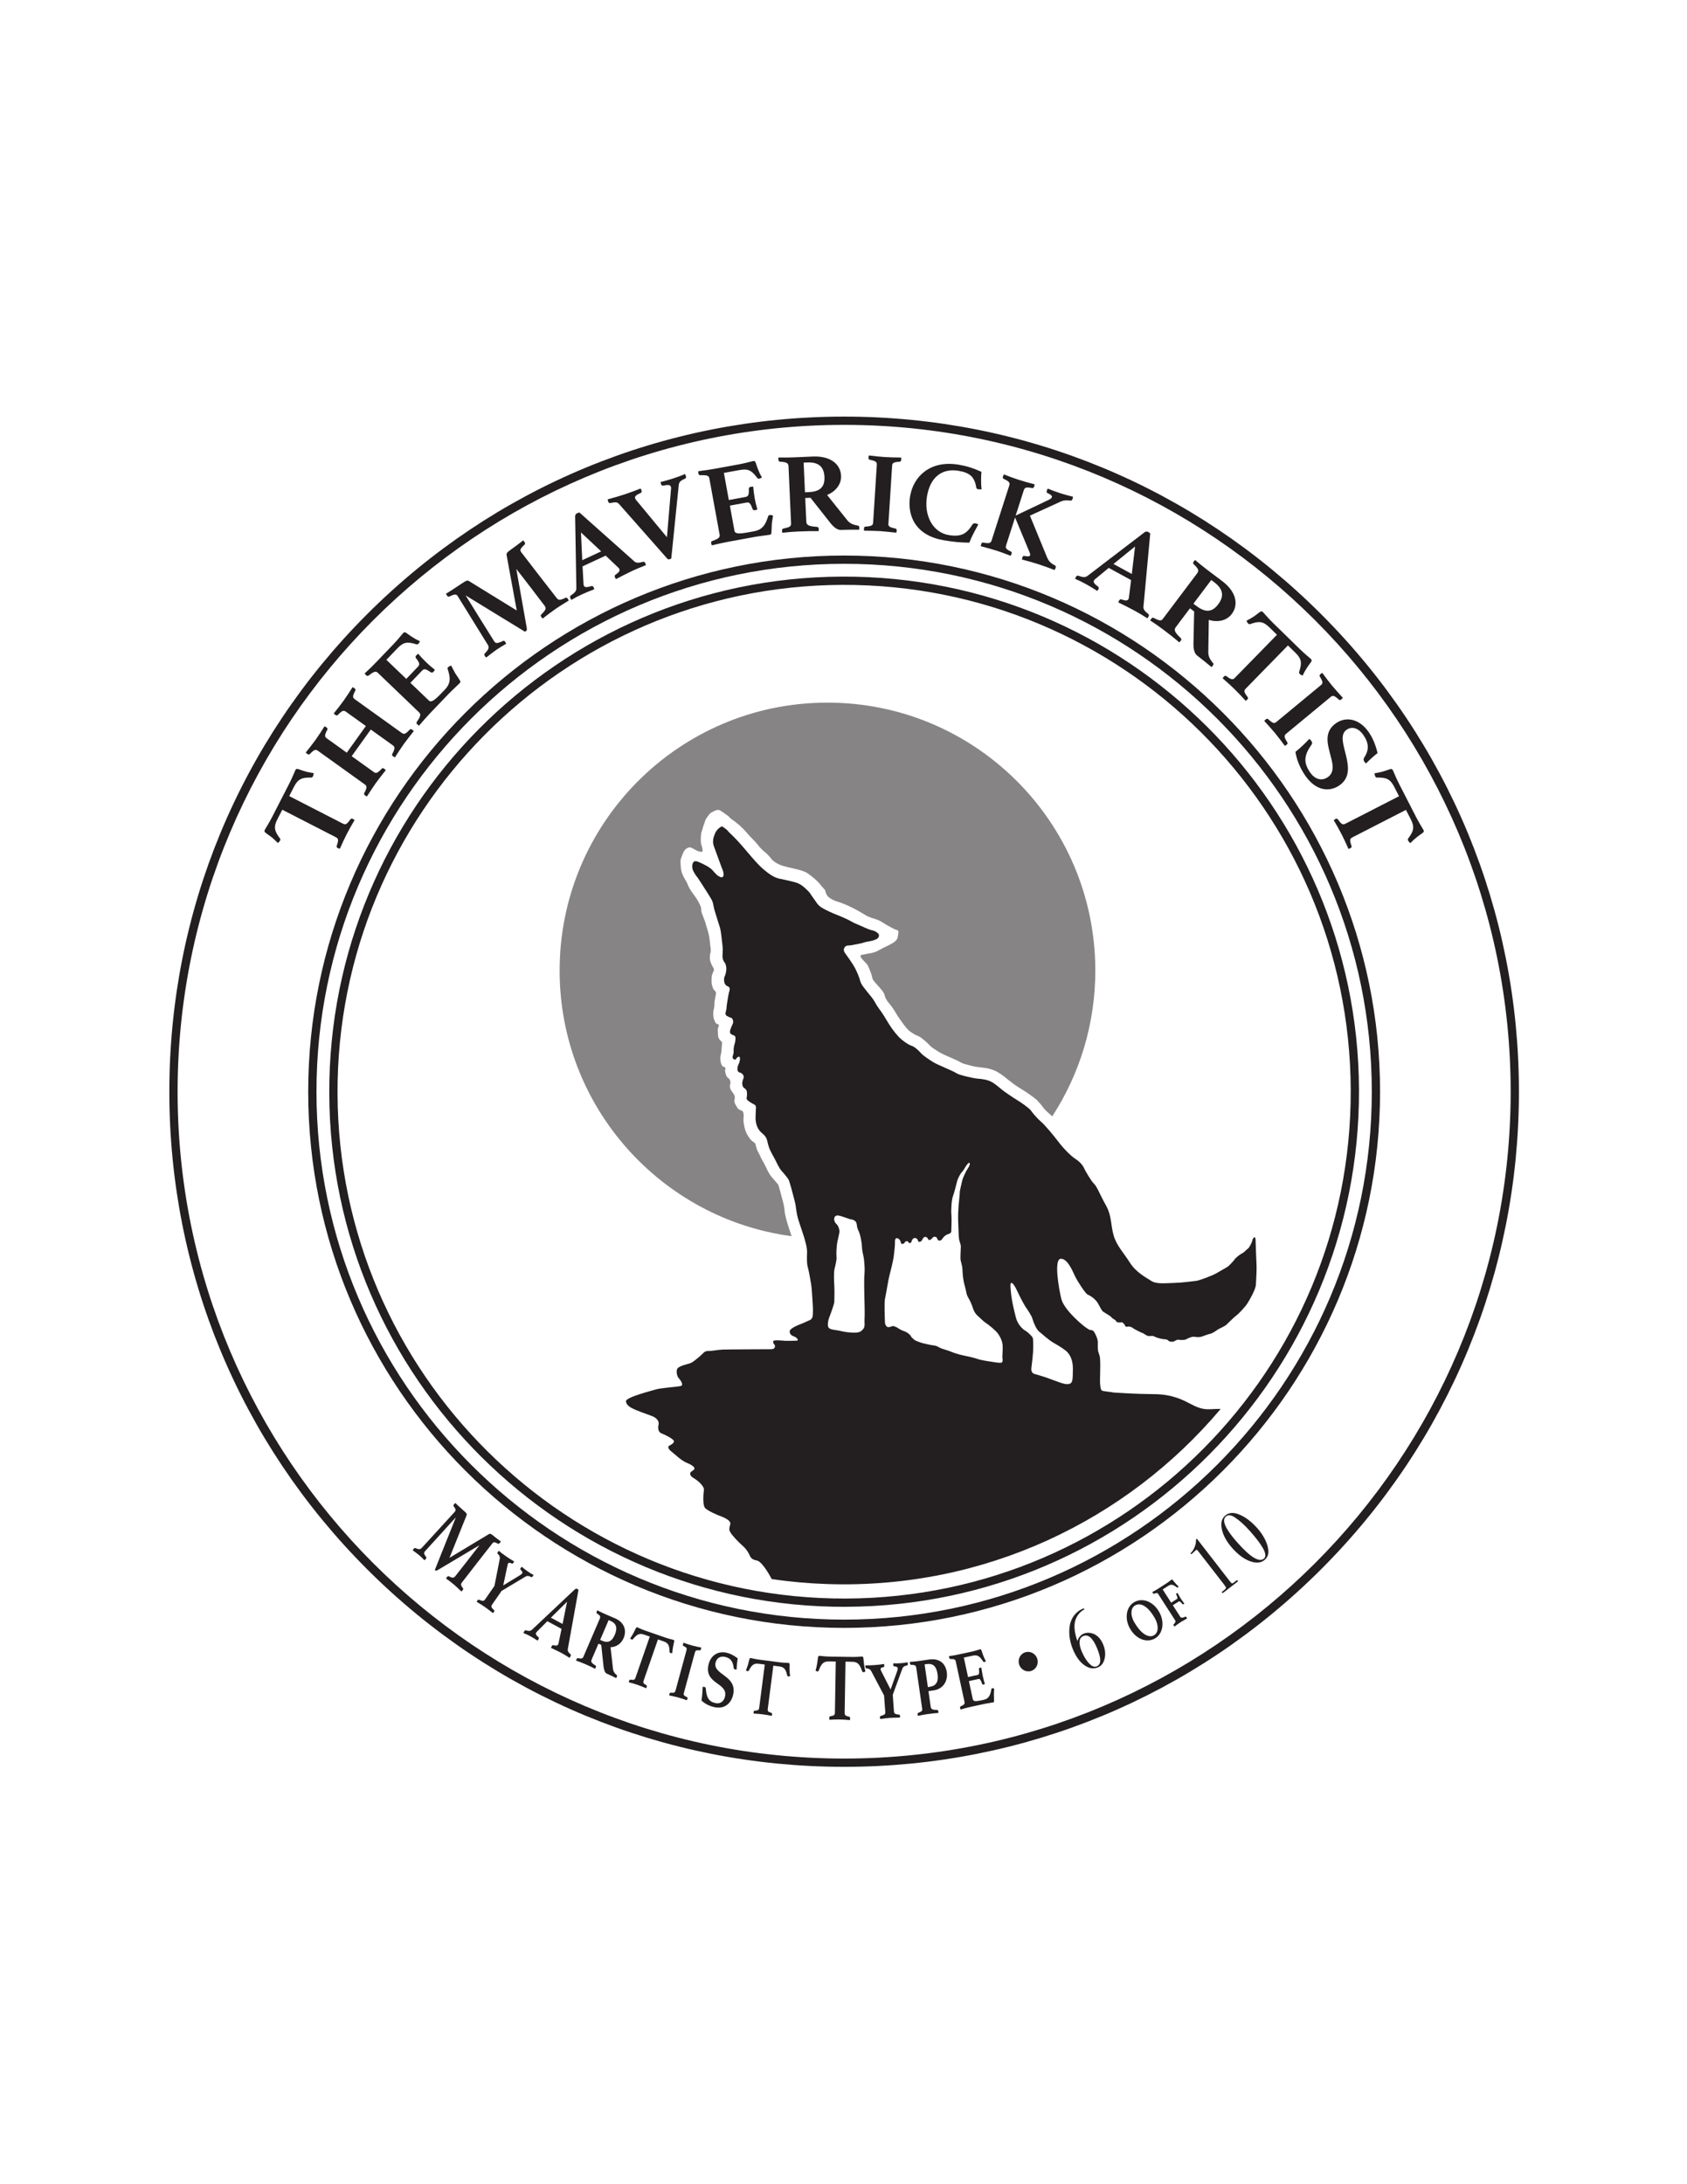 <?xml version="1.0" encoding="UTF-8"?>
<svg xmlns="http://www.w3.org/2000/svg" version="1.1" viewBox="0 0 612 792">
  <defs>
    <style>
      .cls-1, .cls-2 {
        fill: #231f20;
      }

      .cls-2 {
        opacity: .55;
      }
    </style>
  </defs>
  <!-- Generator: Adobe Illustrator 28.7.4, SVG Export Plug-In . SVG Version: 1.2.0 Build 166)  -->
  <g>
    <g id="Layer_1">
      <path class="cls-1" d="M306.94,582.64c-102.99.39-187.1-83.08-187.49-186.07-.39-102.99,83.08-187.1,186.07-187.49,102.99-.39,187.1,83.08,187.49,186.06.39,102.99-83.07,187.1-186.06,187.49ZM305.53,212.08c-101.34.39-183.46,83.14-183.08,184.48s83.14,183.46,184.48,183.08c101.34-.39,183.46-83.14,183.08-184.48-.39-101.34-83.14-183.46-184.48-183.08Z"/>
      <path class="cls-1" d="M306.23,590.28c-107.2,0-194.42-87.22-194.42-194.42s87.22-194.42,194.42-194.42,194.42,87.22,194.42,194.42-87.22,194.42-194.42,194.42ZM306.23,204.44c-105.55,0-191.42,85.87-191.42,191.42s85.87,191.42,191.42,191.42,191.42-85.87,191.42-191.42-85.87-191.42-191.42-191.42Z"/>
      <path class="cls-1" d="M306.23,640.66c-65.39,0-126.86-25.46-173.1-71.7-46.24-46.24-71.7-107.71-71.7-173.1s25.46-126.86,71.7-173.1c46.23-46.23,107.72-71.7,173.1-71.7,0,0,0,0,0,0,65.39,0,126.86,25.46,173.1,71.7s71.7,107.71,71.7,173.1-25.46,126.86-71.7,173.1c-46.24,46.24-107.71,71.7-173.1,71.7ZM306.23,154.06c-133.33,0-241.8,108.47-241.8,241.8s108.47,241.8,241.8,241.8,241.8-108.47,241.8-241.8-108.47-241.8-241.8-241.8Z"/>
      <path class="cls-1" d="M403.59,504.9c2.16.15,8.6.59,15.25.63,6.65.04,10.68,2.32,12.69,3.35,2.01,1.03,4.37,2.34,7.49,2.11,1.22-.09,2.49-.11,3.59-.11l.18.05c-34.07,40.37-85.62,65.32-142.51,63.46-6.99-.23-13.59-.82-20.34-1.82h0c-1.36-2.66-3.81-6.46-5.36-6.72-2.22-.37-2.36-1.41-2.85-2.35-.49-.93-1.19-2.04-2.37-3.04-1.18-1-3.72-3.62-4.38-4.8s-.42-1.45-.05-3.01-3.3-2.79-4.03-3.07-4.13-1.72-5.1-2.75c-.97-1.04-.64-5.23-.44-6.51.2-1.28-1.95-3.28-3.45-4.18-1.49-.9-1.49-1.28-1.53-1.9-.04-.62,1.49-1.11,1.55-1.67.07-.55-.73-1.31-2.78-2.14-2.05-.82-4.48-3.27-5.59-4.1-1.11-.83-1.43-1.8-.8-2.11.62-.31,1.69-.84,1.73-1.6.03-.76-3.23-2.38-4.41-2.82-1.18-.45-1.53-1.62-1.19-3.18.34-1.56-1.05-2.53-1.88-2.94-.83-.41-4.3-1.54-6.32-2.4-2.01-.86-3.44-1.68-3.62-3.14s9.17-3.81,10.93-4.34,7.58-.9,8.9-1.21c1.32-.32-.11-2.25-.6-2.77s-1.01-1.69-.74-3.15c.27-1.46,4.05-1.96,5.19-2.51,1.14-.56,3.87-2.96,4.39-3.55.52-.59,1.28-.8,1.97-.74.69.07,3.46-.43,4.99-.5,1.52-.08,16.08-.13,17.71-.14s1.41-1.43,1.16-1.63c-.24-.21-.71-.98-.4-1.36.42-.49,3.63-.08,4.33-.05.69.03,3.39,0,4.25-.07.64-.05.07-1.06-.99-1.46-.73-.27-1.75-.72-1.68-1.93s3.85-2.56,4.23-2.7,1.8-.79,3.12-1.38c1.31-.59.97-2.29,1.07-2.88.1-.59-.13-3.67-.17-4.53s-.32-4.83-.46-5.49c-.14-.66-.77-4.75-1.19-6.13-.42-1.38-.39-3.3-.3-5.34s-.9-5-1.15-5.9c-.25-.9-1.54-4.5-2.07-6.26-.53-1.77-.81-4.12-.96-5.23s-1.16-4.43-1.41-5.54-.81-2.7-.95-3.25c-.14-.55-1.6-2.32-2.72-3.56-1.11-1.24-1.92-3.46-2.93-5.19-1.67-2.86-1.9-4.17-2.13-5.12-.13-.54-.12-.62-.24-.97-.7-2.03-2.01-2.12-3.08-3.86-1.06-1.72-1.06-3.71-1.05-4.02.02-1.36.09-2.58.09-2.58.07-1.25.13-1.51-.08-1.86-.32-.54-.74-.45-2.1-1.37-.92-.62-1.04-.88-1.09-1.01-.18-.49.08-.7.09-1.71,0-.6,0-1.08-.25-1.57-.36-.68-.81-.55-1.19-1.2-.41-.71-.28-1.54-.22-1.9.15-.98.6-1.23.45-1.91-.11-.49-.45-.81-.56-.91-.56-.54-1-.33-1.38-.74-.48-.52-.31-1.42-.22-1.88.16-.86.48-.93.69-1.91.04-.19.3-1.43-.1-1.64-.24-.12-.64.14-.82.29-.38.32-.33.63-.6.73-.31.11-.78-.15-.97-.5-.21-.4,0-.76.19-1.47.31-1.22-.05-1.26.23-2.73.18-.96.35-.99.47-1.95.11-.83.21-1.61-.22-1.98-.25-.21-.46-.11-1.01-.45-.24-.15-.45-.28-.58-.5-.21-.36-.11-.79.07-1.35.55-1.72,1.01-1.95.98-2.8,0-.22-.04-.88-.49-1.28-.3-.26-.53-.18-1.23-.53-.48-.23-.73-.36-.89-.6-.32-.47-.1-1.07.09-1.81.25-1-.04-.35.4-3.02.3-1.82.45-2.73.54-3.09.27-1.06.48-1.53.21-2.03-.3-.55-.79-.37-1.33-.98-.74-.84-.6-2.07-.56-2.41.08-.7.27-.68.52-1.59.13-.49.54-2.02-.01-3.52-.27-.74-.45-.57-.78-1.32-.56-1.29-.22-2.18-.23-4.1,0-.45-.1-1.31-.3-3.04-.27-2.34-.4-3.5-.69-4.68-.04-.16-.38-1.25-1.07-3.42-.76-2.39-.78-2.45-.9-2.89-.57-2.12-.41-2.33-.86-3.47-.17-.43-.65-1.21-1.6-2.74-.66-1.06-1.19-1.88-2.26-3.54-1.04-1.61-1.19-1.83-1.33-2.02-.67-.92-.87-1.07-1.21-1.71-.38-.71-.79-1.16-.85-2.38-.02-.27,0-1.38.57-1.83.59-.48,1.49-.02,2.06.22.9.38,1.73.79,2.06.99.22.13,1.06.51,2.04,1.28.38.3.29.23,1.71,1.78.82.89,1,.87,1.76,1.27.34.18.67.05.74.02.47-.25.41-.77.42-.88.02-.34-.08-1.16-.36-1.78-.46-1.03-.78-2.12-1.19-3.18-.66-1.68-.23-.66-1.56-4.24-.49-1.32-.7-1.86-.71-2.72-.01-1.07.3-1.93.43-2.27.32-.86.46-1.21.74-1.58.16-.21.48-.75,1.06-1.14.12-.08.6-.5.8-.54.52-.08.9.38,1.02.46,1.14.74,1.43,1.26,1.43,1.26.48.59,1.31,1.19,3.29,3.31.96,1.03,1.77,1.97,2.78,3.15,2.59,2.99,2.48,2.96,3.56,4.13,1.5,1.63,2.46,2.66,3.97,3.84,1.31,1.03,2.39,1.86,4.04,2.47.87.33.89.21,3.76.88,2.27.53,3.42.8,4.2,1.19,1.35.68,2.19,1.5,3.17,2.45,1.14,1.11.9,1.13,1.95,2.54,1.44,1.93,1.38,2.13,2.13,2.86.67.65,1.38,1.12,3.55,2.16,2.62,1.24,3.32,1.37,5.72,2.44,3.21,1.43,2.64,1.51,4.9,2.39,1.8.7,3.5,1.73,5.39,2.13,0,0,1.13.24,1.93,1.05.14.15.31.35.36.65.07.42-.14.76-.21.87-.27.43-.7.62-.89.7-1.29.54-2.63.73-2.63.73-1.75.25-1.32.43-4.07.96-1.71.33-2.57.49-2.67.49-.64.02-1.19-.04-1.66.34-.52.42-.59,1.06-.6,1.11-.06.66.33,1.17.58,1.52.68.93,2.12,2.97,2.73,3.95,1.1,1.79,1.72,3.35,1.97,3.97.71,1.8.46,1.8,1.02,2.91.39.77,1.07,1.62,2.4,3.29,1.38,1.73,1.44,1.71,1.96,2.48.72,1.07.69,1.26,1.55,2.57.67,1.02.85,1.14,1.61,2.26.73,1.08,1.17,1.86,1.47,2.35,1.53,2.59,2.83,4.46,4.53,6.29,1.25,1.35,3.55,2.97,4.76,3.34s2.78,1.96,3.48,2.76c.7.79,2.88,2.24,4.34,3.17,1.46.93,7.5,3.3,8.4,3.99.9.69,6.38,1.92,7.87,2.01s3.54.4,4.96,1.19c1.42.79,3.09,2.28,3.79,2.86.7.59,4.38,3.1,5.52,3.76,1.15.65,4.38,2.93,4.9,3.72.52.79,2.51,3.11,3.76,4.14,1.25,1.03,4.59,5.01,6.19,7.15,1.6,2.14,4.39,5.11,6.33,6.35s2.82,2.76,3.06,3.35,2.55,4.67,3.59,5.6c1.04.93,2.13,3.94,4.29,7.78,2.16,3.84,1.72,7.1,2.78,10.83,1.05,3.74,3.52,6.19,5.89,9.92,2.37,3.73,6.02,5.49,7.82,6.69,1.81,1.21,4.99.81,8.08.73,3.08-.08,6.82-.58,8.21-.76,1.39-.18,6.19-2.07,7.27-2.73,1.07-.66,3.73-2.09,4.25-2.48.52-.38,2.31-2.33,2.38-2.54.07-.21,1.52-1.6,2.52-2.09,1-.49,1.62-1.36,2.28-1.81s1.58-2.54,1.65-2.99c.07-.45.48-1.08.69-1.15.21-.07.49.1.49,1.04s.27,7.8.35,9.11c.07,1.32-.12,5.34-.25,7.1-.13,1.77-2.3,5.52-3.13,6.8-.83,1.29-3.21,3.79-3.93,4.28-.73.49-2.9,2.71-3.63,3.37-.73.66-3.04,1.61-3.28,1.85s-1.87,1.29-2.45,1.4c-.59.11-2.25.67-2.98.98-.73.31-1.84.32-2.91.15-1.07-.17-2.56.7-3.15.98s-2.32.15-2.74.08c-.42-.07-1.31.52-1.63.66-.31.14-1.63.08-1.84-.27-.21-.35-1.01-.59-1.56-.58s-1.66-.27-2.36-.48c-.69-.21-1.15-.48-1.6-.65-.45-.17-1.52.11-2.11-.1-.59-.21-1.49-.93-1.81-1-.31-.07-3.19-1.48-3.51-1.82-.31-.35-1.35-.55-1.49-.58-.14-.03-1.11.42-1.32-.24-.21-.66-1.08-1.28-1.08-1.28-1.77.25-2.04-.17-2.04-.17-.45-.9-1.49-1.07-1.77-1.55s-2.29-1.59-2.92-2c-.63-.41-.9-1.04-1.95-2.97-1.05-1.94-3.13-3.04-3.89-3.38s-3.83-5.04-4.67-6.91c-.84-1.87-2.8-6.36-5.15-6.01-2.35.36-.65,10.54.33,14.55.99,4.02,8.35,10.22,9.54,10.77,0,0,.48.38.97.48s.94-.1,1.53.94,1.24,2.52,1.19,3.61,0,2.72.1,3.07.45,1.43.59,1.88.2,2.08.2,3.07-.05,3.31-.05,3.61-.1,2.97,0,3.39,0,2.3.89,2.5,3.6.51,3.6.51ZM389.22,496.5c.03-3.56-1.16-5.2-1.9-6.08s-2.84-2.23-4.98-3.43c-2.14-1.21-4.44-3.46-5.39-4.17-.95-.72-2.05-3.33-2.38-4.56s-1.93-3.56-2.36-4.14-2-3.42-3.03-5.67-1.89-3.45-2.38-3.24-.08,3.1.1,4.76,1.02,5.45,1.69,7.95c.67,2.5,2.56,4.14,3.31,4.54s2.34,1.86,2.7,2.53.21,4.34.16,5.38-.42,4.27-.58,5.5.18,1.8.67,2.13,2.53.63,6.79,2.26c4.26,1.63,5.54,1.94,6.61,1.41.88-.44.93-1.59.96-5.15ZM363.61,492.21c-.02-.27.18-2.25.13-4.11s-.95-3.42-1.7-4.52c-.75-1.1-3.46-3.28-4.31-3.81s-1.93-1.64-3.2-2.79c-1.27-1.16-1.71-3.05-1.86-3.49s-.6-1.55-1.43-2.99-.56-1.98-1.27-4.33c-.71-2.36-.79-5.05-.82-6s-.51-2.46-.66-3.2.05-4.02.07-4.93-.46-1.6-.64-2.73-.23-4.93-.32-6.48c-.1-1.55.05-4.57.14-5.58s.46-4.31.44-4.93.84-3.88.94-4.46,1.37-3.23,1.56-3.5,1.64-2.4.99-2.68-1.91,2.52-2.69,3.31-1.52,2.52-1.71,3.14-1.04,4.31-1.56,5.61c-.52,1.3-.72,5.08-.57,6.7s-.02,5.26-.04,6.01-.79.94-1.43,1.16-1.48.99-1.74,1.49-.76.77-1.19.77-.7-.55-.79-.88-.56-.55-.96-.55-.52.19-.89.62-.76.55-.96.58-.36-.1-.58-.57-.68-.57-1.01-.57-.86.63-1.08,1.18-.86.65-1.05.65-.39-.36-.55-.81-.72-.62-1.13-.62-1.02.82-1.05,1.25-.53.6-.71.6-.34-.12-.48-.43-.62-.23-.82-.23-.55.51-.62.65-.41.34-.82.31-.24-.14-.61-1-.89-1.07-1.37-1.07-.65.82-.59,1.51-.25,3.68-.46,5.22-1.22,5.67-1.57,6.9c-.35,1.24-1.22,6.77-1.57,8.24s-.06,7.84-.03,8.66.54,1.72,1.23,1.72,1.37-.41,1.72-.41,1.58.55,2.02.9,1.34.76,2.23,1.07,2.02,1.24,2.19,1.69.79.93,1.27,1.34,2.67,1.18,3.46,1.32,2.26.59,3.6.73c1.34.14,1.82.73,2.64,1.04s2.88.9,3.5,1.18c.62.28,2.91,1.07,4.22,1.32s4.84,1.05,5.63,1.39,4.08.87,4.94.98,2.96.56,3.67.3c.57-.2.3-1.6.28-1.87ZM313.62,478.5c.08-.85.08-4.51.02-5.5s-.1-4.95-.13-6.31c-.03-1.37-.02-3.58.12-5.12.14-1.54-.09-3.69-.19-4.85s-.68-2.73-.75-4.64-.64-4.2-.95-5.09-.79-1.37-.92-2.94-1.62-1.85-2.03-1.88-2.76-.93-3.86-1.24-1.69-.28-2.11.33-.18,1.84.51,2.46,1.03,1.5,1.17,2.36-.25,1.91-.67,3.96-.46,4.67-.36,5.7-.32,2.73-.7,4.3-.19,4.5-.09,6.48c.1,1.98-.01,5.05-.02,5.63s-1.12,3.75-1.74,5.32c-.63,1.57-.73,3.14-.43,3.75s1.1.89,2.86,1.1,2.43.7,5.67.88,3.41-.62,4.02-1.17c.94-.85.5-2.68.58-3.53Z"/>
      <path class="cls-2" d="M321.46,362.22c.49,1.08.77,1.06,2.06,2.83.93,1.28.8,1.21,2.18,3.42.27.43,2.01,2.87,2.16,3.05.15.18,1.38,1.94,2.66,2.76s1.35.87,1.51.93c.15.06,1.6.68,2.14,1.07.54.39,1.9,1.53,2.46,2.12.56.59,1.21,1.27,2,1.78.8.52,1.57.99,1.76,1.13.19.14,1.77,1.02,3.04,1.55,1.27.53,3.69,1.64,4.03,1.79.34.15,1.3.78,2.11,1.05.81.27,3.68,1,4.2,1.08.52.08,3.02.38,3.73.48s2.48.44,4.09,1.31c1.61.87,3.14,2.14,4.01,2.85s3.08,2.36,3.54,2.61,3.87,2.42,4.25,2.74c.38.32,2.66,1.88,2.95,2.3.29.41,1.07,1.07,1.86,2.21.79,1.14,2.21,2.35,2.5,2.58.29.23,1.03.93,1.03.93,9.94-15.31,15.69-33.6,15.62-53.22-.2-53.66-43.87-97-97.54-96.79-53.66.2-97,43.87-96.79,97.54.19,49.13,36.8,89.6,84.16,95.93,0,0-1.38-4.07-1.61-4.92s-.82-2.95-.92-4.04c-.1-1.09-.24-2.29-.73-4.02-.49-1.73-1.34-5.1-1.55-5.56-.21-.46-1.72-2.07-2.53-3.04-.81-.97-1.6-2.63-1.91-3.32-.3-.69-.95-1.87-1.65-3.11-.56-1-.43-.96-.83-1.76-.02-.03-.03-.07-.06-.11-.14-.27-.21-.4-.52-.96-.2-.35-.31-.73-.55-1.5-.25-.83-.14-.91-.33-1.22-.26-.42-.56-.52-1-.83-.64-.46-.97-.96-1.52-1.79-.24-.36-.7-1.13-1.07-2.18-.24-.71-.35-1.27-.46-1.86-.14-.78-.22-1.2-.23-1.8-.02-1.05.19-1.56,0-2.54-.05-.24-.13-.55-.39-.8-.27-.26-.53-.26-.84-.38-.71-.27-1.07-.92-1.49-1.67-.37-.66-.59-1.05-.58-1.61,0-.65.29-1,.12-1.7-.06-.23-.14-.4-.26-.64-.3-.61-.57-.83-.84-1.22-.16-.23-.61-.89-.65-1.7-.04-.81.37-1.12.15-1.93-.09-.32-.23-.55-.26-.61-.26-.43-.51-.49-.81-.8-.38-.4-.5-.86-.65-1.44-.15-.59-.24-.94-.13-1.38.07-.28.17-.43.09-.61-.12-.28-.49-.25-.84-.45-.59-.32-.75-1.07-.91-1.83-.2-.92-.09-1.69-.04-1.99.09-.58.21-.77.32-1.61.03-.23.05-.49.09-1.03.09-1.11.05-1.12.12-1.61.06-.41.09-.45.06-.61-.09-.43-.43-.53-.81-.96-.47-.54-.6-1.15-.68-1.51-.02-.09-.04-.53-.07-1.41-.04-.97-.03-1.08.03-1.25.1-.3.18-.6.29-.9.06-.18.09-.26.06-.35-.08-.26-.48-.27-.81-.45-.36-.2-.5-.53-.78-1.19-.13-.3-.43-1.09-.46-2.15-.02-.79.11-1.47.15-1.7.09-.45.16-.58.22-1.03.08-.57.03-.73.06-1.35.04-.88.21-1.62.28-1.96.1-.46.16-.92.25-1.38.04-.19.08-.36.03-.58-.09-.4-.39-.62-.55-.77-.44-.4-.58-.89-.84-1.76-.24-.81-.22-1.45-.2-2.35.02-.66.03-1.05.19-1.54.19-.6.38-1.03.38-1.03.18-.4.29-.58.29-.87,0-.33-.17-.57-.26-.71,0,0-.59-.9-1-2.12-.29-.86-.24-1.63-.2-2.19.07-.92.26-.93.31-1.8.04-.54-.03-.64-.23-2.31-.17-1.44-.14-1.45-.27-2.28-.08-.48-.18-1.15-.39-1.99-.16-.63-.2-.66-.59-1.96-.43-1.46-.37-1.37-.59-2.02-.05-.15-.32-.84-.84-2.22-.39-1.01-.47-1.22-.52-1.61-.07-.51,0-.74-.13-1.29-.07-.32-.18-.61-.42-1.12-.5-1.04-1-1.82-1.17-2.09-.51-.79-.55-.77-1.33-1.89-.73-1.06-1.1-1.59-1.39-2.15-.46-.87-.39-1-.94-2.05-.48-.92-.53-.84-.94-1.64-.31-.61-.73-1.45-.97-2.6-.12-.59-.15-1.03-.2-1.67-.07-1.04-.11-1.55.02-2.22.06-.29.26-.81.67-1.87.29-.75.4-.97.57-1.22.19-.27.49-.7,1.06-1,.22-.12.62-.33,1.12-.29.27.02.45.1,1.16.48.67.36.72.45,1.26.7.19.09.59.27,1.13.38.61.13.77.03.84-.04.13-.13.14-.33.13-.58-.04-.59-.14-.85-.33-1.45-.29-.9-.4-1.27-.31-3.37.05-1.13.18-1.55.38-2.08.32-.83.29-1.24.6-2,.22-.55.33-.82.54-1.51.17-.55.25-.73.81-1.53.33-.47.86-1.33,1.52-1.66.62-.31,1.54-.89,2.31-.93.82-.04.9.33,1.59.69.62.31.6.49,1.47,1.02,1.1.67,1.36,1.27,1.59,1.42.64.44,1.2.82,1.9,1.38,1.43,1.12,2.41,2.1,2.68,2.37.83.84.95,1.07,2.03,2.27,1.16,1.28,1.28,1.28,2.26,2.35,1.36,1.49,1.16,1.49,2.13,2.5,1.46,1.52,1.69,1.3,2.9,2.69.78.89.92,1.25,1.69,1.87.78.63,1.51.98,1.98,1.2.75.35,1.38.54,2.8.91,2.29.58,2.35.51,3.81.9,1.73.47,2.62.72,3.62,1.34.53.33.95.67,1.79,1.34.61.49,1.25,1,1.98,1.73.93.92.65.82,2.37,2.74.8.9.13.22.43.86.27.58.26.85.58,1.35.34.53.79.9,1.45,1.3,1.18.71,2.02.89,3.43,1.39,1.31.46,2.25.88,3.04,1.24,1.38.62,2.4,1.19,3.62,1.87,2.39,1.32,2.36,1.48,3.58,2.01,1.53.67,1.91.58,3.38,1.19,1.44.6,1.74,1.02,3.62,2.06,1.65.91,2.48,1.37,3,1.48.13.03.54.11.73.43.14.24.1.51.05.77-.32,1.83-.27,1.76-.33,1.88-.3.67-.76,1.03-1.3,1.45-.17.13-.51.39-2.07,1.17-.96.48-1.07.5-1.83.88-1.38.69-1.55.88-2.26,1.21-1.44.67-2.94.81-3.08.83-.67.08-1.31.31-1.98.39-.34.04-.74.08-.87.34-.09.2.01.44.15.67.44.78,1.87,2.08,2.24,2.51.18.21.41.77.88,1.88.38.91.62,1.49.83,2.31.17.68.11.67.24,1.01.21.52.48.84,1.26,1.73.69.78.79.88,1.11,1.25.76.87,1.14,1.31,1.45,1.78.68,1.03.51,1.42,1.04,2.59Z"/>
      <g>
        <path class="cls-1" d="M104.93,288.67l19.38,9.94c.96.49,1.39.47,2.73-1.42.29-.39.56-.46.93-.27.15.08.5.3.66.44-.97,1.63-2.11,3.67-2.86,5.12-.76,1.49-1.74,3.57-2.47,5.27-.22-.02-.61-.17-.76-.24-.33-.17-.55-.38-.34-.97.73-2.05.54-2.5-.42-2.99l-19.38-9.94-1.77,3.45c-1.49,2.9-1,4.39.94,6.97.2.25.15.52.03.76-.16.31-.57.75-.78.89-1-.96-1.71-1.67-2.51-2.28-1.04-.78-1.96-1.35-2.25-1.7-.16-.23-.17-.48,0-.8.3-.59,1.45-2.28,2.67-4.67l6.19-12.07c1.21-2.35,1.91-4.27,2.23-4.9.14-.27.37-.45.65-.46.45.03,1.43.48,2.69.84.96.3,1.93.5,3.31.71-.01.29-.1.84-.27,1.15-.14.27-.31.43-.65.46-3.22-.07-4.72.4-6.19,3.26l-1.77,3.45Z"/>
        <path class="cls-1" d="M145.65,265.7c.87.63,1.31.67,3.04-1.18.19-.19.53-.17.83.05.13.1.45.37.59.53-1.17,1.49-2.61,3.28-3.56,4.6-.98,1.36-2.24,3.33-3.27,4.92-.22-.05-.56-.29-.69-.39-.3-.22-.46-.49-.32-.77,1.17-2.2,1.02-2.63.15-3.26l-7.91-5.67-6.93,9.67,7.91,5.67c.88.63,1.31.67,3.04-1.18.19-.19.53-.17.83.05.13.1.45.37.59.53-1.17,1.49-2.66,3.35-3.61,4.68-.95,1.32-2.18,3.26-3.22,4.85-.22-.05-.56-.29-.69-.39-.3-.22-.46-.49-.32-.77,1.17-2.2,1.02-2.63.15-3.26l-16.86-12.09c-.88-.63-1.33-.63-3.04,1.18-.25.2-.56.14-.83-.05-.13-.1-.47-.34-.62-.55,1.21-1.47,2.61-3.28,3.56-4.6.95-1.32,2.27-3.31,3.27-4.92.23.11.59.31.72.41.27.19.4.51.32.77-1.19,2.23-1.02,2.63-.15,3.26l7.17,5.14,6.93-9.67-7.17-5.14c-.88-.63-1.33-.63-3.04,1.18-.25.2-.56.14-.83-.05-.13-.1-.47-.34-.62-.55,1.21-1.47,2.63-3.32,3.61-4.68.95-1.32,2.22-3.23,3.22-4.85.23.11.59.31.72.41.27.19.4.5.32.77-1.2,2.23-1.02,2.63-.15,3.26l16.86,12.09Z"/>
        <path class="cls-1" d="M140.18,239.26l7.21,6.91,4.3-4.49c.76-.8.38-1.53-.82-3.1-.27-.32-.11-.66.19-.98.12-.13.49-.45.64-.55.81.96,2.15,2.37,2.99,3.17.72.69,1.74,1.6,3.08,2.65-.06.18-.37.56-.49.69-.34.35-.67.46-1,.2-1.77-1.21-2.43-1.35-3.1-.65l-4.3,4.49,6.7,6.42c.84.8,2.02-.02,4.52-2.62l1.28-1.34c2.41-2.51,1.91-4.69,1-7.52-.09-.21.04-.46.22-.65.21-.22.67-.4,1.06-.57.21.38.42.76.59,1.12.27.62.71,1.29.92,1.73.62.96,1.67,2.45,1.81,2.84.09.27,0,.48-.25.74-.61.64-2.8,2.62-3.87,3.74l-6.92,7.22c-1.19,1.24-2.77,3.08-3.93,4.41-.21-.08-.54-.4-.66-.51-.3-.29-.36-.52-.17-.78,1.25-1.85,1.66-2.75.88-3.49l-14.98-14.36c-.81-.77-1.44-.47-3.45,1.03-.27.17-.54.09-.84-.2-.18-.17-.39-.37-.51-.61,1.86-1.7,3.23-3.07,4.2-4.09l6.25-6.52c1.83-1.91,3.05-3.54,3.54-4.05.21-.22.49-.33.76-.25.45.19,1.44,1.07,2.58,1.74.78.5,1.47.92,2.73,1.46-.09.28-.28.65-.52.9-.21.22-.42.32-.76.25-3.07-.99-4.61-.94-6.83,1.38l-4.05,4.23Z"/>
        <path class="cls-1" d="M183.78,201.31c-.06-.56-.08-.9,1.62-2.07.8-.55,3.18-2.3,4.38-3.27.21.15.4.43.5.56.23.34.29.65.05.92-1.73,1.6-1.76,2.02-1.25,2.77.21.31,11.85,15.38,12.85,16.6.65.86,1.19.94,3.22-.06.28-.14.56-.04.85.37.09.14.25.43.33.63-1.75,1.11-3.02,1.83-4.76,3.03-1.59,1.1-3.55,2.6-4.7,3.5-.15-.15-.38-.39-.47-.53-.33-.48-.23-.8-.08-.9,1.76-1.72,1.91-2.27,1.27-3.19-.26-.38-9.51-12.46-10.28-13.34l3.79,21.39c.07.56.06.86-.23,1.06-.11.07-.33.23-.46.27l-21.49-13.15c1.14,1.88,10.04,16.17,10.32,16.58.59.85.99.97,3.22-.06.28-.14.54-.07.85.37.09.14.22.4.33.63-1.38.8-2.51,1.48-3.6,2.23-.94.65-2.54,1.9-3.65,2.77-.19-.12-.38-.39-.47-.53-.33-.48-.24-.74-.05-.92,1.28-1.33,1.69-2.12,1.2-2.99-.7-1.17-10.85-17.58-11.04-17.85-.52-.75-1.07-.77-3.03.18-.31.17-.59,0-.85-.37-.09-.14-.28-.41-.35-.66,1.34-.77,4.94-3.16,5.85-3.78,1.7-1.18,2.05-1.06,2.51-.78l17.31,10.65-3.68-20.06Z"/>
        <path class="cls-1" d="M219.72,201.46l-8.39,3.91.35,6.19c-.04.34.08.69.15.84.24.53.86.7,2.64.14.34-.11.66-.04.89.45.07.15.17.47.22.68-1.49.56-3.2,1.26-4.72,1.97-1.08.5-2.18,1.06-3.55,1.88-.17-.15-.31-.45-.38-.6-.21-.45-.21-.77.17-.99,1.5-1.06,1.97-1.6,1.99-2.62l-.45-26.1c.03-.56.3-.92.66-1.08.24-.11.54-.2.87-.32l20.01,17.81c.67.6,1.83.47,2.97.12.43-.11.72-.02.95.47.07.15.19.51.24.71-1.73.67-3.48,1.39-4.92,2.06-1.48.69-4.46,2.21-5.94,3-.17-.15-.31-.45-.38-.6-.21-.45-.08-.79.11-.92,1.25-.86,1.79-1.47,1.49-2.11-.07-.15-.2-.32-.38-.51l-4.62-4.38ZM218.09,199.93l-7.33-6.86.46,10.06,6.87-3.2Z"/>
        <path class="cls-1" d="M243.44,177.41c.02-.36.02-.66-.06-.9-.23-.71-1.01-.8-2.83-.42-.35.07-.59-.11-.75-.58-.03-.08-.04-.25-.09-.41l-.06-.33c1-.2,3.2-.83,4.67-1.32,1.63-.54,3.17-1.08,4.16-1.58l.14.3c.09.14.16.34.18.42.16.47.08.8-.24.95-1.71.73-2.23,1.26-2.33,2.38l-2.71,26.61c-.24.12-.41.18-.61.25-.42.14-.62.07-1.02-.41l-17.28-19.57c-.58-.64-1.03-.88-3.19-.39-.39.08-.65-.14-.82-.65-.05-.16-.17-.51-.14-.7,1.71-.43,4.5-1.26,6.05-1.77,1.84-.6,4.2-1.47,5.88-2.15.16.21.26.52.32.68.14.43.06.76-.26.91-1.71.73-2.26,1.31-2.05,1.94.06.2.17.38.33.59l11.22,13.54,1.47-17.4Z"/>
        <path class="cls-1" d="M262.61,171.49l1.79,9.82,6.11-1.12c1.08-.2,1.2-1.02,1.16-2.99-.03-.42.29-.6.73-.68.17-.03.66-.08.84-.07.09,1.25.36,3.18.56,4.32.18.98.47,2.31.95,3.95-.16.11-.63.24-.8.27-.48.09-.81-.02-.93-.42-.73-2.01-1.18-2.52-2.13-2.35l-6.11,1.12,1.67,9.13c.21,1.14,1.65,1.17,5.2.52l1.82-.33c3.42-.63,4.3-2.68,5.22-5.5.05-.22.29-.35.55-.4.3-.06.77.07,1.19.16-.06.43-.11.86-.17,1.25-.15.66-.18,1.46-.27,1.94-.06,1.15-.08,2.96-.19,3.36-.08.27-.29.39-.63.45-.87.16-3.81.49-5.32.76l-9.84,1.8c-1.69.31-4.05.87-5.77,1.26-.12-.19-.21-.64-.24-.8-.08-.41.02-.64.31-.73,2.1-.76,2.95-1.25,2.76-2.31l-3.73-20.41c-.2-1.1-.9-1.23-3.4-1.19-.32-.03-.49-.25-.57-.65-.04-.24-.1-.53-.06-.79,2.5-.29,4.41-.6,5.8-.85l8.88-1.62c2.6-.48,4.55-1.08,5.24-1.21.3-.06.59.02.76.24.25.42.54,1.71,1.07,2.92.34.86.65,1.61,1.36,2.78-.24.17-.61.36-.95.43-.3.06-.54.01-.76-.24-1.91-2.6-3.18-3.46-6.35-2.88l-5.76,1.05Z"/>
        <path class="cls-1" d="M294.01,180.5l-1.89.08.39,8.65c.06,1.28,1.13,1.61,3.87,1.82.4.02.63.26.65.8,0,.17-.02.54-.05.75-1.68-.05-4.37-.01-7.36.12-2.11.09-4.09.26-5.8.46-.1-.2-.11-.53-.12-.7-.02-.54.19-.75.45-.81,2.45-.52,2.87-.83,2.83-1.91l-.93-20.72c-.05-1.12-.73-1.5-3.16-1.64-.27-.07-.5-.27-.52-.81,0-.21-.02-.54.06-.71,1.63.05,4.06.03,5.73-.05l6.64-.29c6.25-.28,10.12,2.58,10.32,7,.13,2.9-1.78,5.59-5.07,6.94l7.33,9.17c1.12,1.4,2.63,1.71,3.83,1.94.27.03.49.19.52.68,0,.21.02.54-.05.79-1.32-.02-4.98.01-6.65.09-1.23.05-2.56-.96-3.77-2.49l-7.24-9.17ZM293.34,178.45c3.61-.16,5.93-1.42,5.75-5.48-.15-3.39-1.79-5.47-6.23-5.28l-1.32.06.48,10.76,1.32-.06Z"/>
        <path class="cls-1" d="M322.29,189.71c-.07,1.07.13,1.46,2.61,1.95.26.06.42.36.4.73-.01.17-.08.58-.14.78-1.88-.2-4.21-.48-5.83-.58-1.67-.11-4.01-.13-5.86-.17-.07-.21-.05-.63-.04-.79.02-.37.17-.65.49-.67,2.48-.17,2.77-.53,2.84-1.6l1.32-20.71c.07-1.07-.17-1.46-2.61-1.95-.3-.1-.42-.4-.39-.73.01-.17.04-.58.14-.82,1.84.24,4.16.47,5.83.58,1.63.1,3.96.17,5.86.17.03.25.05.67.04.83-.02.33-.21.61-.48.67-2.53.17-2.77.53-2.84,1.6l-1.32,20.71Z"/>
        <path class="cls-1" d="M330.23,179.65c1.1-6.45,6.87-12.98,17.68-11.13,2.95.51,5.28,1.28,8.14,2.57-.17,1.48-.21,4.08.03,6.35-.27,0-.9.01-1.11-.02-.43-.07-.77-.22-.82-.69-.6-3.8-2.31-5.31-6.35-6-6.25-1.07-10.35,2.51-11.49,9.13-1.22,7.1,2.12,13.18,7.81,14.15,4.69.8,6.62-.55,8.65-3.81.24-.38.71-.51,1.1-.44.26.04.77.22,1.05.39-.97,1.77-2.46,4.45-3.28,6.62-2.91,0-5.81-.28-9.33-.88-9.77-1.67-13.43-8.47-12.11-16.23Z"/>
        <path class="cls-1" d="M368.25,187.61l-3.21,9.98c-.33,1.03-.32,1.42,1.68,2.41.28.13.38.38.27.74-.05.16-.25.62-.35.8-1.77-.7-3.67-1.4-5.22-1.9s-3.77-1.08-5.6-1.58c-.02-.22.12-.66.17-.82.11-.35.32-.55.62-.5,2.45.44,2.82.17,3.15-.86l6.35-19.75c.33-1.03.19-1.46-2.06-2.53-.27-.17-.31-.49-.2-.81.05-.16.18-.55.34-.76,1.77.7,3.92,1.48,5.47,1.98,1.55.5,3.84,1.15,5.68,1.61-.03.25-.12.66-.17.82-.1.32-.36.54-.64.54-2.49-.45-2.82-.17-3.15.86l-2.93,9.11,11.85-5.63c.75-.32,1.2-.7,1.31-1.06.14-.43-.39-.95-1.61-1.47-.29-.09-.37-.42-.2-.98.05-.16.14-.43.3-.64,1.51.62,3.33,1.29,4.68,1.72,1.22.39,3.3.97,4.47,1.22,0,.26-.08.54-.13.7-.15.47-.34.76-.74.72-1.65-.18-2.59-.14-3.74.41l-11.01,5.03,6.18,15.04c.63,1.51,1.37,2.22,2.8,2.95.37.16.5.46.36.9-.05.16-.26.66-.41.83-1.68-.67-4.21-1.57-5.72-2.06-1.55-.5-4.14-1.24-6.1-1.75.02-.21.12-.66.17-.82.13-.39.41-.56.71-.47,1.39.27,1.93.19,2.07-.25.1-.32-.02-.66-.23-1.16l-5.22-12.56Z"/>
        <path class="cls-1" d="M410.34,210.35l-8.12-4.43-4.77,3.95c-.29.17-.51.48-.59.62-.28.51-.05,1.1,1.45,2.21.29.21.42.51.16.99-.08.15-.28.42-.42.58-1.33-.87-2.92-1.83-4.39-2.63-1.04-.57-2.15-1.12-3.62-1.74.02-.22.18-.51.26-.66.24-.44.49-.63.9-.45,1.74.58,2.46.64,3.29.05l20.75-15.85c.47-.31.92-.3,1.27-.11.23.13.48.31.77.52l-2.47,26.68c-.09.9.7,1.75,1.67,2.47.35.28.44.57.18,1.04-.08.15-.3.45-.43.61-1.56-1-3.19-1.98-4.58-2.74-1.43-.78-4.43-2.28-5.94-3.01.02-.22.18-.51.26-.66.24-.44.59-.53.8-.46,1.43.5,2.25.57,2.59-.05.08-.15.14-.35.18-.61l.79-6.32ZM410.59,208.13l1.18-9.97-7.83,6.34,6.65,3.63Z"/>
        <path class="cls-1" d="M433.21,221.71l-1.51-1.14-5.21,6.91c-.77,1.03-.15,1.96,1.83,3.87.29.27.32.6,0,1.03-.1.13-.36.4-.52.54-1.26-1.11-3.36-2.79-5.75-4.59-1.69-1.27-3.32-2.4-4.77-3.33.05-.22.25-.48.35-.62.32-.43.62-.46.86-.34,2.22,1.15,2.75,1.19,3.39.33l12.48-16.57c.67-.89.39-1.62-1.39-3.28-.16-.23-.21-.52.11-.95.12-.17.32-.43.49-.51,1.23,1.08,3.11,2.6,4.45,3.61l5.32,4c5,3.76,6.17,8.43,3.51,11.97-1.74,2.32-4.93,3.18-8.33,2.13l-.18,11.73c-.03,1.79.95,2.99,1.72,3.94.19.19.26.46-.04.85-.12.17-.32.43-.54.58-1.01-.86-3.85-3.16-5.19-4.17-.99-.74-1.36-2.37-1.33-4.32l.25-11.68ZM434,219.71c2.89,2.17,5.48,2.68,7.92-.57,2.04-2.71,2.11-5.36-1.45-8.04l-1.06-.79-6.47,8.6,1.06.79Z"/>
        <path class="cls-1" d="M467.22,234.05l-15.23,15.58c-.75.77-.86,1.19.55,3.03.29.4.27.67-.02.97-.12.12-.44.38-.61.5-1.27-1.41-2.88-3.1-4.05-4.24-1.2-1.17-2.89-2.71-4.3-3.92.08-.21.34-.54.46-.66.26-.27.53-.41,1.02-.04,1.75,1.3,2.23,1.25,2.98.48l15.23-15.58-2.77-2.71c-2.33-2.28-3.9-2.25-6.94-1.16-.3.12-.54-.01-.73-.2-.25-.25-.55-.77-.62-1.01,1.21-.67,2.1-1.14,2.92-1.72,1.05-.76,1.87-1.47,2.29-1.65.27-.09.51-.02.76.23.47.46,1.75,2.06,3.67,3.93l9.71,9.48c1.89,1.85,3.51,3.09,4.02,3.58.22.22.32.49.24.76-.16.42-.88,1.22-1.59,2.32-.57.83-1.05,1.7-1.66,2.96-.28-.1-.77-.35-1.02-.59-.22-.22-.32-.43-.24-.76,1.02-3.06,1.01-4.63-1.29-6.88l-2.77-2.71Z"/>
        <path class="cls-1" d="M466.66,266c-.83.69-.98,1.09.37,3.24.14.23.02.55-.26.79-.13.11-.47.34-.66.43-1.14-1.51-2.53-3.39-3.57-4.65-1.07-1.29-2.65-3.01-3.89-4.39.1-.2.42-.46.55-.57.29-.24.59-.32.82-.11,1.83,1.69,2.28,1.66,3.11.97l15.99-13.22c.83-.69.95-1.13-.37-3.24-.13-.29,0-.58.26-.79.13-.11.45-.37.69-.46,1.08,1.51,2.51,3.36,3.57,4.65,1.04,1.26,2.59,3,3.89,4.39-.16.19-.45.49-.58.6-.25.21-.59.26-.82.11-1.85-1.72-2.28-1.66-3.11-.97l-15.99,13.22Z"/>
        <path class="cls-1" d="M494.97,276.2c-.45-.66-.31-1.12-.11-1.42,1.86-2.86,1.78-5.26-.23-8.21-1.59-2.33-3.95-3.44-6.1-1.97-5.03,3.43,5.3,14.78-2.67,20.21-3.49,2.38-8.46,2.14-12.43-3.68-2.16-3.17-3.16-6.33-3.48-8.5,1.85-1.47,3.54-3.11,5.05-4.72.19.14.53.49.71.74.4.58.4.95,0,1.49-2.6,3.69-2.92,6.31-.51,9.84,2.03,2.99,4.58,3.12,6.43,1.86,5.85-3.99-5.04-14.1,3.14-19.67,3.63-2.47,8.49-1.52,11.83,3.4,1.36,2,2.35,4.26,3.15,7.5-1.32,1.01-3.03,2.54-4.2,3.77-.22-.17-.45-.44-.57-.62Z"/>
        <path class="cls-1" d="M510.08,293.65l-19.38,9.94c-.96.49-1.19.86-.44,3.05.15.47.04.72-.33.91-.15.08-.54.23-.74.28-.75-1.74-1.75-3.86-2.49-5.31-.76-1.49-1.88-3.49-2.84-5.08.14-.17.49-.4.64-.48.33-.17.63-.22.98.29,1.24,1.79,1.71,1.89,2.67,1.4l19.38-9.94-1.77-3.45c-1.49-2.9-2.98-3.37-6.21-3.3-.32.01-.51-.18-.63-.42-.16-.31-.28-.9-.26-1.15,1.36-.25,2.35-.41,3.31-.71,1.24-.39,2.24-.8,2.69-.83.28,0,.49.14.65.46.3.59,1,2.5,2.23,4.9l6.19,12.07c1.21,2.35,2.35,4.04,2.67,4.67.14.27.15.57-.01.8-.29.35-1.23.88-2.25,1.7-.8.61-1.53,1.28-2.51,2.28-.23-.18-.62-.57-.78-.89-.14-.27-.17-.51,0-.8,1.94-2.58,2.43-4.07.96-6.93l-1.77-3.45Z"/>
      </g>
      <g>
        <path class="cls-1" d="M177.28,556.31c.4-.21.64-.33,1.65.52.47.4,1.95,1.56,2.76,2.11-.09.2-.27.41-.36.52-.23.27-.45.4-.66.31-1.31-.75-1.62-.64-2.12-.05-.2.24-10.09,12.91-10.89,13.98-.57.71-.58,1.12.33,2.25.13.15.08.39-.19.71-.09.11-.29.3-.43.42-.96-.9-1.6-1.58-2.62-2.45-.94-.8-2.2-1.73-2.96-2.27.09-.15.25-.38.34-.49.32-.37.56-.4.64-.33,1.4.73,1.82.67,2.43-.05.25-.29,8.18-10.4,8.75-11.2l-15.17,9.03c-.4.21-.62.3-.79.15-.06-.05-.19-.16-.23-.24l7.62-19.05c-1.26,1.36-10.83,11.88-11.1,12.2-.57.67-.62.99.33,2.25.13.15.1.36-.2.71-.09.11-.27.28-.43.42-.7-.73-1.3-1.33-1.94-1.87-.56-.47-1.61-1.22-2.33-1.75.07-.17.25-.38.34-.49.32-.37.51-.39.66-.31,1.08.5,1.69.56,2.28-.04.79-.84,11.77-12.86,11.96-13.08.5-.59.46-.98-.4-2.08-.15-.17-.05-.41.19-.71.09-.11.27-.32.45-.44.68.71,2.73,2.54,3.26,2.99,1,.85.95,1.13.79,1.54l-6.18,15.36,14.21-8.55Z"/>
        <path class="cls-1" d="M179.36,575.12l1.92-9.73c.17-.9-.1-1.39-.74-2.01-.15-.14-.11-.37.1-.66.03-.05.1-.15.19-.23l.14-.16c.54.49,1.52,1.24,2.62,2,.78.54,2.29,1.52,2.94,1.86-.16.32-.23.42-.27.47-.22.32-.41.37-.57.3-.79-.4-1.13-.38-1.34-.09-.09.12-.16.32-.22.62l-1.57,7.38,6.06-3.68c.4-.23.65-.46.77-.63.27-.39.11-.73-.53-1.39-.15-.14-.16-.33.06-.65.03-.05.17-.21.37-.4.52.47,1.47,1.21,2.13,1.66.64.44,1.37.92,2.14,1.3-.11.25-.23.42-.27.47-.19.27-.39.39-.57.3-1.09-.54-1.51-.5-2.17-.12l-8.59,5.14-3.4,4.9c-.5.71-.37,1.1.69,2.12.11.11.16.29-.08.64-.03.05-.12.13-.19.23l-.14.16c-.43-.3-.8-.59-1.16-.88-.62-.5-1.37-1.06-1.84-1.38-.49-.34-1.21-.8-1.84-1.17-.37-.22-.73-.44-1.08-.68l.1-.19c.05-.11.12-.21.15-.26.24-.34.43-.36.57-.3,1.36.54,1.73.62,2.23-.1l3.37-4.85Z"/>
        <path class="cls-1" d="M203.73,590.64l-5.18-2.78-3.58,3.6c-.21.16-.39.43-.46.55-.23.43-.12.89.81,1.63.18.14.25.37.03.77-.07.12-.22.36-.33.5-.84-.57-1.84-1.19-2.78-1.69-.67-.36-1.37-.7-2.33-1.05.03-.18.17-.43.23-.55.2-.37.39-.55.65-.44,1.14.3,1.63.28,2.24-.27l15.48-14.57c.35-.29.65-.33.87-.21.15.08.3.2.49.34l-3.89,21.51c-.13.72.33,1.33.93,1.81.21.19.25.41.04.82-.07.12-.24.39-.35.53-.99-.65-2.01-1.28-2.9-1.76-.91-.49-2.84-1.4-3.81-1.85.03-.18.17-.43.23-.55.2-.37.45-.48.59-.44.94.27,1.49.24,1.77-.28.07-.12.12-.29.17-.5l1.06-5.11ZM204.09,588.85l1.63-8.06-5.87,5.79,4.24,2.28Z"/>
        <path class="cls-1" d="M218.1,596.44l-.99-.43-2.48,5.76c-.37.85.08,1.34,1.41,2.17.2.12.24.33.08.69-.05.11-.18.35-.26.48-.84-.46-2.21-1.12-3.78-1.79-1.1-.47-2.16-.86-3.09-1.17.01-.16.11-.38.16-.49.15-.36.33-.45.48-.42,1.4.28,1.72.18,2.03-.53l5.94-13.81c.32-.74.09-1.17-1.1-1.88-.11-.11-.17-.3-.02-.66.06-.14.15-.36.25-.45.81.45,2.05,1.05,2.93,1.42l3.47,1.49c3.26,1.4,4.35,4.26,3.08,7.21-.83,1.93-2.63,3.21-4.72,3.26l.89,7.86c.14,1.2.81,1.79,1.35,2.25.13.09.19.25.05.58-.06.14-.15.36-.27.5-.67-.35-2.54-1.26-3.41-1.63-.64-.28-1-1.28-1.15-2.58l-.84-7.84ZM218.4,594.93c1.88.81,3.46.57,4.62-2.13.97-2.26.79-4.04-1.53-5.04l-.69-.3-3.08,7.17.69.3Z"/>
        <path class="cls-1" d="M238.69,594.45l-5.18,14.91c-.26.74-.23,1.03.92,1.68.24.15.29.32.19.61-.04.11-.16.39-.23.52-.99-.44-2.22-.93-3.09-1.23-.9-.31-2.15-.68-3.17-.94,0-.16.08-.45.12-.56.09-.25.21-.44.56-.38,1.23.2,1.48,0,1.74-.73l5.18-14.9-2.08-.72c-1.75-.61-2.6-.05-4.05,1.67-.14.17-.3.18-.44.13-.19-.07-.46-.29-.54-.41.53-.83.92-1.43,1.25-2.07.42-.84.73-1.56.92-1.81.13-.15.28-.19.47-.12.35.12,1.38.67,2.82,1.17l7.28,2.52c1.42.49,2.56.7,2.94.83.17.06.28.19.29.39,0,.32-.24,1.06-.4,1.99-.14.71-.23,1.41-.31,2.4-.17.04-.49.05-.68-.01-.17-.06-.26-.15-.29-.39-.07-2.25-.39-3.22-2.12-3.81l-2.08-.72Z"/>
        <path class="cls-1" d="M248.12,613.77c-.21.75-.16,1.05,1.16,1.65.14.07.18.3.11.56-.03.12-.13.4-.2.54-1.02-.34-2.28-.78-3.17-1.02-.92-.25-2.22-.51-3.25-.73,0-.16.07-.45.1-.56.07-.26.2-.44.38-.43,1.41.14,1.63-.08,1.83-.84l3.95-14.5c.21-.75.13-1.05-1.16-1.65-.15-.1-.17-.33-.11-.56.03-.12.11-.41.21-.57.99.36,2.25.77,3.17,1.02.89.24,2.19.53,3.25.73-.02.18-.08.48-.11.59-.06.23-.21.41-.38.43-1.44-.14-1.63.08-1.83.84l-3.95,14.5Z"/>
        <path class="cls-1" d="M266.73,605.37c-.44-.09-.56-.39-.58-.64-.27-2.39-1.2-3.53-3.19-3.95-1.57-.33-3.01.35-3.4,2.2-.9,4.32,7.86,4.55,6.43,11.4-.62,3-2.88,5.47-6.79,4.65-2.13-.44-3.75-1.49-4.71-2.39.25-1.7.38-3.39.42-4.97.13-.03.42-.04.59,0,.39.08.53.26.56.73.26,3.18,1.1,4.64,3.47,5.14,2.01.42,3.16-.84,3.5-2.43,1.05-5.02-7.49-4.35-6.03-11.38.65-3.11,3.12-5.17,6.43-4.48,1.35.28,2.62.88,4.19,2.07-.2,1.19-.36,2.84-.41,4.05-.16.03-.36.02-.48,0Z"/>
        <path class="cls-1" d="M280.55,603.97l-2.02,15.65c-.1.77-.01,1.06,1.25,1.46.26.09.34.26.31.55-.02.12-.08.41-.12.56-1.05-.23-2.36-.46-3.28-.57-.94-.12-2.24-.23-3.29-.27-.03-.16-.02-.46,0-.58.04-.27.11-.47.47-.48,1.24-.05,1.45-.3,1.55-1.07l2.02-15.65-2.18-.28c-1.83-.24-2.56.49-3.62,2.47-.1.2-.26.24-.41.22-.2-.03-.5-.19-.62-.29.35-.92.61-1.58.8-2.29.24-.91.39-1.67.53-1.96.1-.17.23-.24.43-.22.37.05,1.49.37,3,.57l7.64.99c1.49.19,2.65.16,3.05.21.17.02.31.13.36.32.06.31-.01,1.09.01,2.03,0,.73.07,1.43.19,2.42-.16.07-.47.15-.67.12-.17-.02-.29-.1-.36-.32-.52-2.19-1.04-3.07-2.85-3.3l-2.18-.28Z"/>
        <path class="cls-1" d="M306.72,602.54l-.3,18.4c-.01.91.12,1.23,1.57,1.53.31.07.42.25.41.6,0,.14-.04.49-.07.66-1.2-.12-2.69-.22-3.72-.24-1.06-.02-2.52.03-3.7.11-.05-.18-.08-.53-.07-.67,0-.31.07-.56.46-.62,1.38-.22,1.58-.53,1.59-1.44l.3-18.4-2.46-.04c-2.07-.03-2.79.9-3.72,3.33-.09.24-.26.31-.42.31-.22,0-.59-.15-.72-.26.27-1.12.48-1.92.6-2.75.16-1.08.23-1.99.35-2.34.09-.21.23-.31.45-.31.42,0,1.7.24,3.41.27l8.62.14c1.68.03,2.97-.16,3.42-.15.2,0,.36.11.44.32.11.35.12,1.26.27,2.35.1.84.25,1.65.51,2.77-.17.1-.51.24-.73.23-.2,0-.33-.08-.44-.32-.86-2.46-1.54-3.42-3.58-3.45l-2.46-.04Z"/>
        <path class="cls-1" d="M320.74,614.83l-4.63-8.78c-.43-.81-.95-1.01-1.83-1.1-.2-.01-.32-.22-.34-.58,0-.06-.01-.18,0-.3v-.21c.74.04,1.96,0,3.31-.09.95-.07,2.74-.26,3.46-.4.08.36.08.48.09.54.03.39-.09.55-.26.59-.86.18-1.12.41-1.1.77.01.15.08.36.22.62l3.42,6.73,2.4-6.67c.17-.43.22-.77.2-.98-.04-.48-.37-.63-1.28-.75-.2-.01-.34-.16-.37-.54,0-.06,0-.27.04-.54.71.04,1.91.01,2.7-.05.77-.06,1.64-.15,2.48-.33.07.27.08.47.09.53.02.33-.06.55-.26.59-1.18.27-1.49.56-1.76,1.27l-3.45,9.4.43,5.96c.06.87.41,1.08,1.87,1.22.15.02.31.13.34.55,0,.06-.01.18,0,.3v.21c-.53.04-1.01.04-1.46.05-.8,0-1.73.04-2.3.08-.6.04-1.44.13-2.16.25-.42.06-.84.12-1.27.15l-.04-.21c-.03-.12-.04-.24-.05-.3-.03-.42.11-.55.26-.59,1.4-.43,1.74-.61,1.67-1.48l-.43-5.89Z"/>
        <path class="cls-1" d="M336.82,613.22l.82,5.7c.13.92.77,1.1,2.33,1.12.23,0,.38.16.43.54.02.12.03.39.03.54-.95.05-2.47.21-4.16.45-1.19.17-2.29.39-3.25.62-.07-.14-.11-.38-.12-.5-.06-.39.05-.55.19-.6,1.34-.5,1.56-.74,1.45-1.51l-2.15-14.88c-.12-.8-.53-1.04-1.92-1.03-.16-.04-.3-.17-.36-.55-.02-.15-.06-.39-.02-.51.93-.04,2.3-.18,3.24-.32l3.74-.54c3.51-.51,5.91,1.21,6.4,4.59.45,3.09-1.22,6.09-4.78,6.6l-1.88.27ZM337.35,611.63c2.03-.29,3.2-1.61,2.78-4.52-.38-2.64-1.42-4.07-3.97-3.7l-.74.11,1.19,8.23.74-.11Z"/>
        <path class="cls-1" d="M349.65,601.04l1.53,7.06,3.45-.75c.61-.13.64-.72.51-2.14-.04-.3.14-.43.38-.48.1-.02.37-.05.48-.04.12.9.37,2.28.54,3.1.15.7.39,1.67.74,2.85-.08.08-.35.17-.45.19-.27.06-.46-.02-.55-.31-.52-1.45-.8-1.82-1.34-1.7l-3.45.75,1.42,6.57c.18.82,1,.86,3.01.42l1.03-.22c1.93-.42,2.33-1.89,2.71-3.9.02-.16.15-.25.3-.28.17-.04.45.06.69.13,0,.31-.02.62-.04.9-.05.47-.03,1.05-.06,1.39.02.82.1,2.13.06,2.41-.04.19-.14.28-.34.32-.49.11-2.16.31-3.01.5l-5.54,1.2c-.95.21-2.28.58-3.24.86-.08-.14-.15-.46-.18-.58-.06-.29-.02-.46.14-.52,1.17-.53,1.63-.87,1.46-1.64l-3.18-14.69c-.17-.79-.58-.89-2.01-.88-.18-.02-.29-.18-.36-.47-.04-.18-.08-.38-.07-.57,1.42-.18,2.5-.39,3.28-.56l5.01-1.08c1.47-.32,2.55-.74,2.94-.82.17-.04.34.02.45.18.17.3.39,1.23.76,2.11.24.62.46,1.16.92,2.01-.13.12-.33.25-.52.3-.17.04-.31,0-.45-.18-1.23-1.88-2-2.51-3.79-2.13l-3.25.7Z"/>
        <path class="cls-1" d="M371.92,599.13c1.81-.58,3.78.47,4.37,2.32.6,1.86-.39,3.86-2.2,4.44-1.83.59-3.77-.47-4.37-2.32s.36-3.85,2.2-4.44Z"/>
        <path class="cls-1" d="M400.12,596.1c.78,1.78.99,3.5.65,5.15-.35,1.66-1.15,2.76-2.4,3.31-1.57.69-3.19.47-4.85-.66-1.66-1.13-3.03-2.94-4.12-5.43-1-2.29-1.5-4.56-1.5-6.81,0-2.25.52-4.11,1.53-5.58.85-1.22,1.96-2.13,3.33-2.74.32-.14.52-.13.58.02.06.14-.01.26-.22.37-1.31.75-2.26,1.87-2.86,3.37-.78,1.95-.58,4.61.59,7.97.42-1.32,1.16-2.21,2.21-2.67.86-.38,1.78-.45,2.77-.23,1.89.42,3.32,1.72,4.28,3.92ZM397.81,597.23c-1.5-3.42-3.12-4.74-4.88-3.97-.79.35-1.23,1.02-1.29,2.03-.07,1,.22,2.24.86,3.71.92,2.11,1.98,3.68,3.18,4.71.76.65,1.52.81,2.28.48,1.62-.71,1.57-3.03-.15-6.96Z"/>
        <path class="cls-1" d="M411.48,580.94c3.01-1.71,6.87-.25,9.05,3.58,2.07,3.64,1.36,7.94-1.56,9.6-3.01,1.71-6.86.24-9.04-3.59-2.07-3.64-1.38-7.93,1.55-9.59ZM418.91,586.7c-2.11-3.72-4.83-5.88-7.14-4.56-1.47.83-1.89,3.27-.31,6.05,2.2,3.87,5.04,5.99,7.17,4.78,1.74-.99,1.75-3.71.29-6.27Z"/>
        <path class="cls-1" d="M420.21,578.03c-.3-.47-.57-.52-1.6-.12-.13.03-.25-.05-.37-.24-.07-.11-.16-.25-.2-.38.91-.48,1.59-.89,2.06-1.19l3.1-2c.92-.59,1.55-1.16,1.77-1.3.12-.08.23-.07.35.01.19.17.61.75,1.08,1.28.33.38.64.69,1.16,1.18-.04.11-.15.26-.28.34-.09.06-.21.08-.34-.02-1.34-1.01-2.03-1.26-3.15-.54l-2,1.29,3.08,4.79,2.09-1.34c.33-.21.19-.71-.24-1.61-.09-.21,0-.34.13-.43.06-.04.24-.13.31-.15.33.59.86,1.51,1.2,2.04.29.45.71,1.07,1.27,1.8-.04.08-.17.19-.24.23-.18.12-.32.1-.47-.07-.59-.75-1.02-1.08-1.35-.87l-2.09,1.34,2.73,4.24c.32.49,1.01.24,1.82-.1.15-.07.25,0,.39.21.05.08.18.31.23.42-.29.18-.57.34-.87.51-.54.29-1.17.67-1.76,1.05-.54.35-1.39.97-1.95,1.39-.09-.08-.22-.28-.27-.36-.11-.17-.15-.3-.04-.4.54-.62.88-.99.55-1.5l-6.1-9.48Z"/>
        <path class="cls-1" d="M449.05,573.12c.11.14.02.32-.27.55l-.24.18-.75.58c-.5.39-1,.78-1.52,1.17-.91.7-1.48,1.15-1.73,1.34-.25.19-.45.35-.59.46-.32.24-.53.3-.64.15-.11-.14-.07-.28.11-.43.29-.22.59-.47.91-.74.4-.33.52-.63.38-.88-.14-.25-.51-.76-1.1-1.52l-8.63-11.12c-.39-.5-.64-.79-.74-.87-.1-.07-.23-.05-.39.07-.07.05-.47.43-1.2,1.12-.15.14-.25.23-.3.27-.16.12-.28.13-.37.02-.1-.13-.07-.26.07-.4.55-.56,1-1.26,1.34-2.12s.51-1.69.49-2.49c.03-.25.08-.4.13-.44.1-.08.22-.04.34.12l.35.45c.1.13.21.27.33.43l10.99,14.18c.44.57.72.88.84.94.12.06.32,0,.61-.21l.45-.35.34-.26.3-.23c.18-.14.34-.13.46.02Z"/>
        <path class="cls-1" d="M456.07,554.07c1.19,1.33,2.14,2.73,2.87,4.2.72,1.47,1.12,2.82,1.19,4.05.08,1.32-.35,2.4-1.29,3.25-1.29,1.16-3.04,1.35-5.24.58-2.2-.77-4.36-2.34-6.48-4.71-2.45-2.74-3.79-5.43-4.03-8.07-.14-1.59.3-2.84,1.33-3.76,1.22-1.09,2.78-1.29,4.69-.61,2.36.84,4.68,2.54,6.96,5.08ZM453.34,555.06c-1.99-2.22-3.83-3.87-5.53-4.95-1.3-.83-2.34-.89-3.12-.19-1.57,1.4-.12,4.6,4.35,9.59,4.68,5.23,7.84,7.11,9.5,5.63.77-.69.64-1.94-.38-3.76-.93-1.66-2.53-3.77-4.81-6.32Z"/>
      </g>
    </g>
  </g>
</svg>